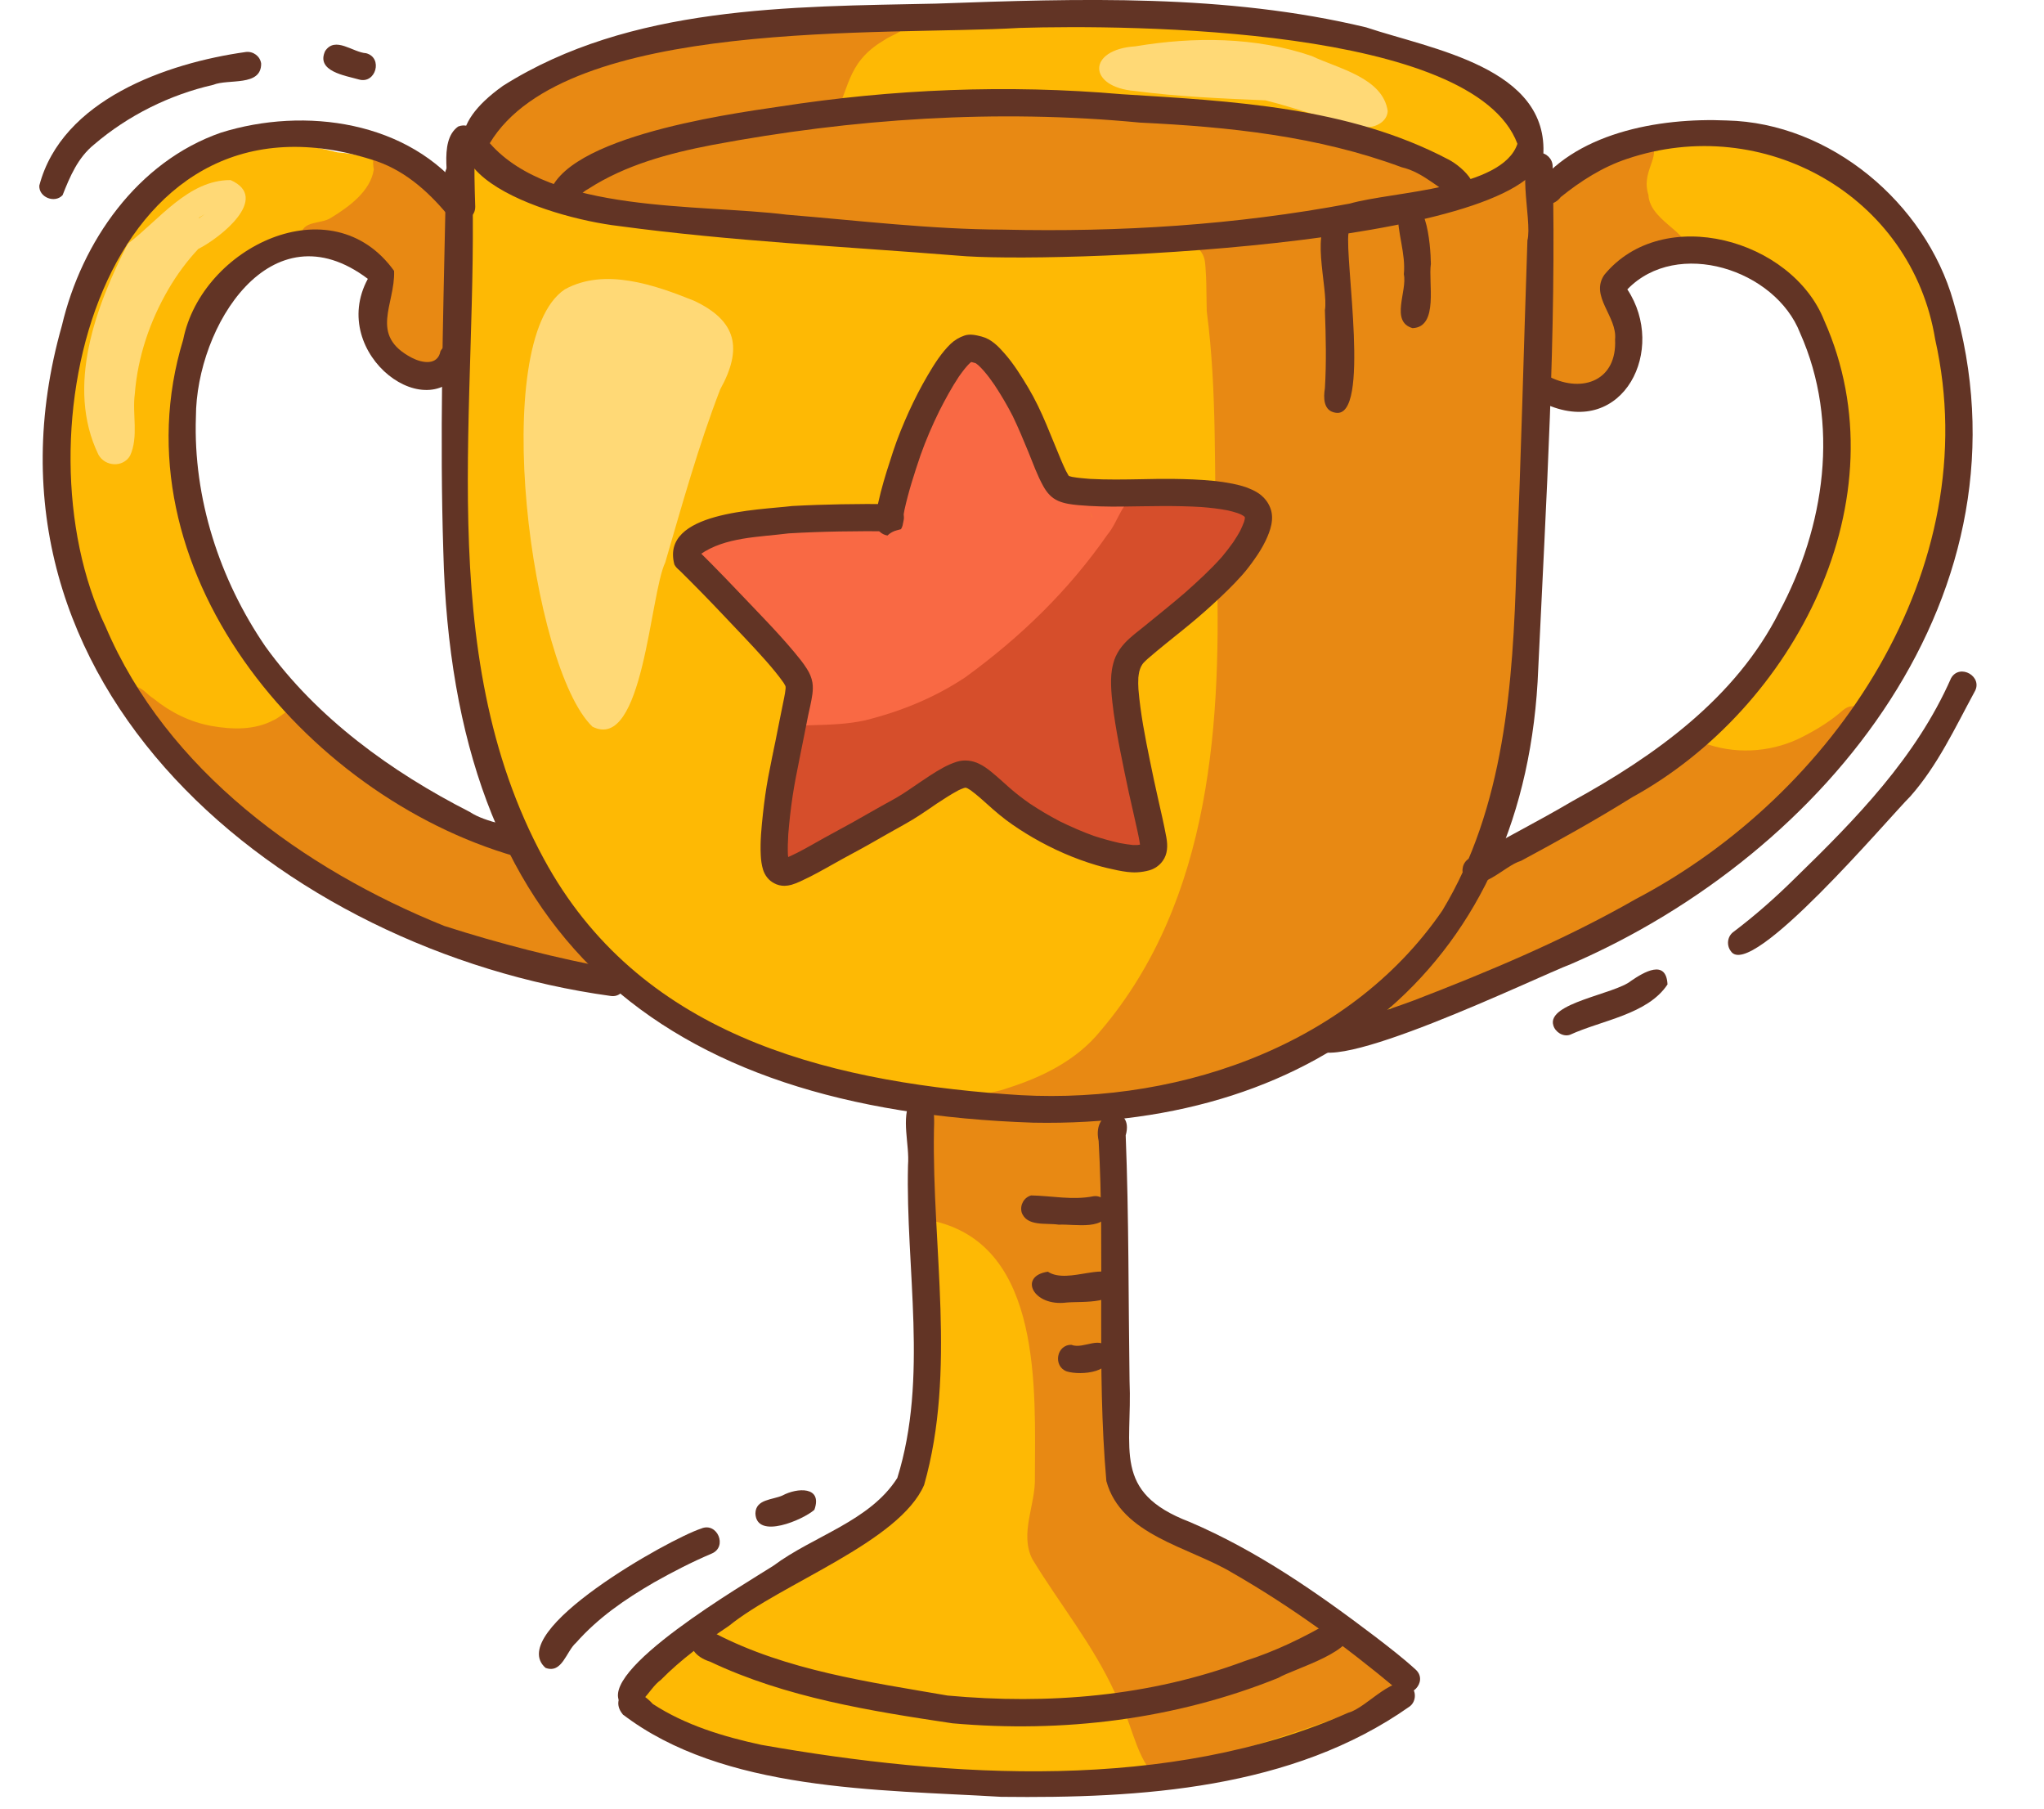 <svg width="26" height="23" viewBox="0 0 26 23" fill="none" xmlns="http://www.w3.org/2000/svg">
<path fill-rule="evenodd" clip-rule="evenodd" d="M6.357 10.754C6.491 10.793 6.627 10.822 6.759 10.866C6.015 9.628 5.879 8.178 5.852 6.765C5.779 5.965 5.825 5.164 5.811 4.362C5.624 4.835 5.159 4.818 4.911 4.407C4.778 4.177 4.773 3.861 4.824 3.605C4.639 3.329 4.357 3.112 4.007 3.174C3.59 3.186 3.177 3.325 2.9 3.649C2.282 4.42 2.275 5.504 2.427 6.437C2.799 8.077 4.414 10.193 6.067 10.664C6.163 10.694 6.26 10.726 6.357 10.754ZM17.572 12.948C17.528 12.944 17.484 12.943 17.441 12.93C17.431 12.927 17.421 12.923 17.411 12.919C17.317 12.94 17.224 12.924 17.146 12.883C16.98 13.01 16.808 13.128 16.631 13.235C16.035 13.601 15.34 13.729 14.683 13.94C14.518 13.992 14.348 14.027 14.18 14.072C14.154 15.18 14.171 16.292 14.171 17.401C14.193 17.672 14.214 17.943 14.199 18.218C14.186 18.458 14.278 18.722 14.207 18.952C14.411 19.032 14.589 19.192 14.792 19.28C15.167 19.478 15.53 19.697 15.851 19.974C16.145 20.006 16.444 20.325 16.7 20.596C16.837 20.659 16.976 20.719 17.115 20.779C17.423 20.913 17.982 21.07 17.82 21.514C17.624 21.879 17.187 22.001 16.835 22.167C16.253 22.454 15.609 22.541 14.971 22.611C14.094 22.677 13.214 22.727 12.334 22.731C11.647 22.726 11.274 22.585 11.102 22.416C10.633 22.404 10.165 22.375 9.701 22.295C9.375 22.207 8.666 22.116 8.383 21.829C8.337 21.82 8.289 21.798 8.239 21.761C7.741 21.258 8.782 20.825 9.118 20.589C9.597 20.328 10.082 20.077 10.528 19.762C10.968 19.483 11.362 19.148 11.704 18.758C11.84 18.145 11.73 17.466 11.725 16.846C11.662 16.456 11.75 16.219 11.884 16.102C11.881 15.993 11.877 15.886 11.858 15.787C11.822 15.16 11.802 14.53 11.696 13.91C10.751 13.738 9.699 13.75 8.901 13.141C8.779 13.016 8.626 12.906 8.484 12.79C8.39 12.822 8.281 12.812 8.177 12.732C7.994 12.595 7.818 12.444 7.659 12.279C7.36 12.817 6.777 12.149 6.377 12.064C5.714 11.965 5.063 11.65 4.509 11.268C4.038 10.947 3.544 10.656 3.115 10.278C2.876 10.386 2.674 10.18 2.507 10.035C2.213 9.744 1.87 9.478 1.671 9.109C1.459 8.667 1.363 8.18 1.195 7.72C1.052 7.203 0.779 6.655 0.869 6.112C0.639 5.119 0.966 3.818 1.604 3.026C1.806 2.473 2.76 1.605 3.381 1.838C3.686 1.8 3.995 1.863 4.291 1.937C4.761 1.97 5.233 2.187 5.535 2.549C5.544 2.552 5.553 2.555 5.563 2.558C5.609 2.53 5.66 2.509 5.715 2.499C5.734 2.495 5.754 2.494 5.773 2.493C5.866 2.14 6.229 1.194 6.648 1.271C6.654 1.268 6.66 1.265 6.666 1.263C6.787 0.762 9.934 0.027 10.27 0.347C11.372 0.192 12.48 0.236 13.586 0.255C14.047 0.235 14.506 0.255 14.965 0.291C15.856 0.343 16.767 0.328 17.625 0.605C18.342 0.867 19.305 1.193 19.506 2.019C19.535 2.164 19.539 2.353 19.485 2.499C19.488 2.508 19.49 2.518 19.493 2.527C19.598 2.467 19.732 2.464 19.838 2.523C19.842 2.517 19.847 2.512 19.851 2.506C19.819 1.911 21.934 1.322 22.227 1.824C22.444 1.817 22.664 1.879 22.865 1.956C23.114 1.949 23.355 2.038 23.551 2.191C23.769 2.375 23.997 2.748 24.173 3.156C24.256 3.217 24.326 3.301 24.381 3.419C24.68 3.876 24.786 4.444 24.836 4.987C24.908 6.241 24.468 7.665 23.84 8.743C23.523 9.276 23.101 9.739 22.636 10.146C22.138 10.666 21.594 11.15 20.962 11.501C20.59 11.721 20.192 11.884 19.783 12.013C19.072 12.364 18.37 12.841 17.572 12.948ZM18.73 11.008C19.322 10.784 19.953 10.595 20.169 10.406C20.709 10.022 21.263 9.646 21.755 9.203C22.032 8.943 22.165 8.509 22.515 8.341C22.837 7.812 23.128 7.242 23.286 6.641C23.448 6.032 23.343 5.403 23.349 4.786C23.201 4.703 23.168 4.528 23.106 4.383C22.993 4.09 22.869 3.802 22.764 3.506C22.511 3.479 22.32 3.233 22.105 3.112C21.612 3.056 21.093 3.151 20.641 3.343C20.455 3.64 20.636 3.987 20.587 4.314C20.553 4.614 20.463 5.115 20.05 5.006C19.794 4.994 19.637 4.868 19.539 4.688C19.541 4.716 19.542 4.743 19.543 4.771C19.588 5.864 19.611 6.965 19.48 8.053C19.42 8.696 19.4 9.351 19.2 9.971C19.075 10.33 18.906 10.671 18.73 11.008ZM8.828 21.859C8.797 21.882 8.763 21.9 8.727 21.914C8.763 21.902 8.797 21.883 8.828 21.859Z" fill="#FEB904"/>
<path fill-rule="evenodd" clip-rule="evenodd" d="M1.866 8.846C1.864 8.842 1.863 8.838 1.861 8.834C1.854 8.819 1.846 8.804 1.835 8.792H1.835C1.848 8.808 1.858 8.826 1.866 8.846ZM6.48 1.741C6.483 1.735 6.486 1.729 6.489 1.723C6.485 1.729 6.482 1.735 6.48 1.741ZM18.253 2.139C18.594 2.408 18.174 2.677 17.888 2.704C16.926 2.834 15.96 2.955 14.992 3.036C14.953 3.031 14.914 3.034 14.876 3.046C14.155 3.103 13.432 3.139 12.708 3.139C12.538 3.139 12.368 3.137 12.198 3.133C11.122 3.073 10.047 2.969 8.975 2.862C8.685 2.767 8.102 2.885 7.923 2.668C7.917 2.669 7.911 2.671 7.906 2.673C7.836 2.694 7.757 2.677 7.699 2.634C7.576 2.675 7.479 2.617 7.429 2.529C7.347 2.54 7.262 2.544 7.175 2.539C5.196 1.855 6.535 1.084 7.76 0.674C8.819 0.369 9.949 0.174 11.048 0.253C11.175 0.166 11.409 0.011 11.508 0.209C11.582 0.399 11.355 0.43 11.243 0.513C10.743 0.806 10.81 1.181 10.589 1.502C10.77 1.473 10.952 1.446 11.133 1.42C12.86 1.268 14.629 1.254 16.339 1.566C16.992 1.7 17.621 1.939 18.253 2.139ZM23.586 8.983C23.499 8.97 23.444 9.032 23.383 9.082C23.247 9.193 23.095 9.285 22.939 9.365C22.572 9.558 22.13 9.598 21.735 9.47C21.623 9.441 21.523 9.333 21.401 9.369C21.408 9.368 21.414 9.367 21.42 9.365L21.42 9.366C21.424 9.365 21.428 9.365 21.433 9.365C21.349 9.373 21.279 9.438 21.279 9.526C21.279 9.581 21.31 9.634 21.355 9.664C20.785 10.054 20.219 10.448 19.595 10.749C19.22 10.927 18.967 11.073 18.75 11.261C18.909 10.971 19.035 10.661 19.121 10.333C19.612 8.772 19.653 7.118 19.622 5.495C19.619 5.294 19.62 5.093 19.622 4.892C19.684 4.971 19.765 5.036 19.871 5.08C20.403 5.133 20.845 4.535 20.709 4.033C20.413 3.332 20.944 3.428 21.4 3.243C21.621 2.992 20.985 2.844 20.968 2.477C20.878 2.208 21.095 2.016 21.026 1.863C20.932 1.708 20.726 1.806 20.688 1.954C20.232 2.054 19.87 2.299 19.646 2.639C19.644 2.582 19.642 2.526 19.64 2.47C19.617 2.046 19.17 2.259 18.952 2.398C18.729 2.506 18.5 2.602 18.268 2.689C17.355 2.932 16.402 2.986 15.468 3.109C15.384 3.05 15.291 3.087 15.237 3.154C15.263 3.179 15.285 3.209 15.301 3.241C15.33 3.299 15.332 3.368 15.336 3.432C15.345 3.547 15.345 3.664 15.347 3.779C15.348 3.839 15.349 3.898 15.35 3.958C15.485 4.98 15.442 6.022 15.473 7.051C15.545 9.146 15.42 11.438 14 13.108C13.696 13.484 13.258 13.698 12.805 13.841C12.707 13.88 12.555 13.897 12.444 13.943C12.421 13.956 12.403 13.973 12.39 13.993C12.002 13.937 11.687 13.954 11.664 14.388C11.662 14.637 11.606 15.479 11.899 15.533C13.259 15.861 13.167 17.668 13.164 18.787C13.176 19.13 12.966 19.501 13.131 19.826C13.476 20.395 13.903 20.914 14.181 21.525C14.392 21.846 14.422 22.289 14.675 22.568C15.095 22.657 15.501 22.32 15.899 22.215C16.304 22.087 16.753 21.941 17.159 21.788C17.38 21.677 17.67 21.664 17.848 21.487C18.01 20.894 16.613 20.41 16.202 20.131C15.607 19.801 15.066 19.389 14.456 19.087C14.005 18.63 14.293 17.678 14.216 17.076C14.215 16.131 13.954 15.191 14.086 14.246C14.111 14.135 14.096 14.058 14.056 14.009C14.475 13.95 14.904 13.956 15.314 13.842C16.18 13.594 17.026 13.152 17.711 12.546C17.644 12.681 17.64 12.81 17.787 12.906C18.16 12.93 18.522 12.642 18.874 12.524C19.943 12.099 20.942 11.53 21.881 10.865C22.104 10.699 24.249 9.158 23.586 8.983ZM5.916 2.577C5.902 2.331 5.692 2.231 5.489 2.154C5.272 2.082 5.027 1.764 4.797 1.931C4.736 1.991 4.741 2.078 4.755 2.155C4.714 2.432 4.435 2.633 4.21 2.77C4.083 2.855 3.837 2.798 3.83 3.002L3.829 3.002C3.843 3.24 4.139 3.156 4.283 3.093C4.441 3.248 4.654 3.319 4.83 3.444V3.444C4.709 3.872 4.795 4.44 5.221 4.666C5.705 4.909 5.847 4.273 5.864 3.919C5.914 3.475 5.952 3.023 5.916 2.577ZM7.521 12.181C7.527 12.459 7.153 12.36 6.974 12.368C6.499 12.331 6.058 12.118 5.606 11.982C5.125 11.826 4.739 11.488 4.308 11.253C3.625 10.987 3.032 10.545 2.576 9.97C2.469 9.796 2.111 9.663 2.219 9.428C2.032 9.325 1.257 8.953 1.668 8.739C1.793 8.705 1.861 8.83 1.955 8.885C2.169 9.059 2.419 9.183 2.691 9.232C2.952 9.278 3.235 9.287 3.476 9.16C3.598 9.108 3.692 8.965 3.839 9.007C4.23 9.294 4.516 9.735 4.939 9.997C5.293 10.22 5.647 10.454 6.037 10.609C6.21 10.68 6.433 10.609 6.563 10.773C6.822 11.109 6.945 11.535 7.235 11.852C7.322 11.975 7.481 12.035 7.521 12.181Z" fill="#E88913"/>
<path fill-rule="evenodd" clip-rule="evenodd" d="M1.252 5.782C0.833 4.917 1.22 3.89 1.626 3.099C2.022 2.801 2.393 2.287 2.933 2.29C3.447 2.517 2.799 3.027 2.522 3.166C2.377 3.321 2.251 3.492 2.144 3.675C1.907 4.081 1.751 4.539 1.715 5.008C1.68 5.267 1.766 5.554 1.654 5.796C1.563 5.949 1.336 5.934 1.252 5.782ZM2.535 2.773C2.558 2.757 2.581 2.74 2.604 2.723C2.578 2.739 2.552 2.755 2.526 2.772C2.529 2.772 2.532 2.773 2.535 2.773Z" fill="#FFD976"/>
<path fill-rule="evenodd" clip-rule="evenodd" d="M17.386 1.617C16.947 1.551 16.527 1.383 16.097 1.276C15.543 1.252 14.987 1.23 14.437 1.157C13.833 1.109 13.825 0.628 14.444 0.589C15.182 0.465 15.974 0.468 16.687 0.713C17.022 0.872 17.591 0.988 17.652 1.413C17.644 1.544 17.507 1.619 17.386 1.617Z" fill="#FFD976"/>
<path fill-rule="evenodd" clip-rule="evenodd" d="M8.827 3.824C9.378 4.082 9.446 4.437 9.161 4.952C8.884 5.67 8.678 6.414 8.462 7.153C8.266 7.556 8.183 9.57 7.536 9.241C6.755 8.494 6.207 4.334 7.184 3.68C7.692 3.4 8.327 3.623 8.827 3.824Z" fill="#FFD976"/>
<path fill-rule="evenodd" clip-rule="evenodd" d="M13.898 6.597C13.892 6.563 13.876 6.53 13.858 6.501C13.876 6.531 13.89 6.563 13.898 6.597ZM15.93 6.737C16.042 7.104 14.451 8.121 14.168 8.474C14.198 9.134 14.425 9.776 14.591 10.409C14.685 10.622 14.544 10.89 14.307 10.911C13.826 10.909 12.87 10.118 12.466 9.813C11.899 10.044 11.357 10.345 10.834 10.663C10.576 10.816 10.324 11.195 9.991 11.018C9.721 10.866 9.793 10.523 9.843 10.27C9.928 9.864 9.999 9.455 10.058 9.044C10.168 8.67 10.056 8.555 9.843 8.263C9.634 7.896 9.364 7.581 9.003 7.358C8.798 7.179 8.898 6.807 9.163 6.749C9.353 6.711 9.549 6.732 9.742 6.723C10.096 6.714 10.451 6.698 10.805 6.681C10.959 6.688 11.128 6.643 11.289 6.635C11.314 6.338 11.485 6.061 11.572 5.779C11.597 5.676 11.644 5.574 11.734 5.513C11.908 5.169 11.986 4.409 12.531 4.587C12.895 4.799 13.245 5.821 13.452 6.237C13.465 6.273 13.478 6.31 13.491 6.347C13.888 6.222 14.619 6.352 14.893 6.382C15.084 6.407 15.273 6.455 15.467 6.444C15.675 6.395 15.9 6.513 15.93 6.737Z" fill="#F96944"/>
<path fill-rule="evenodd" clip-rule="evenodd" d="M14.488 6.283C15.717 6.388 16.845 6.076 15.303 7.425C15.121 7.596 14.944 7.774 14.756 7.939C14.618 8.081 14.412 8.18 14.322 8.36C14.283 8.749 14.861 10.732 14.487 10.846C14.211 10.946 13.961 10.679 13.701 10.615C13.314 10.534 13.026 10.28 12.723 10.043C12.152 9.619 11.536 10.307 11.014 10.528C10.75 10.658 10.478 10.771 10.214 10.903C10.142 10.938 10.062 10.976 9.98 10.951C9.7 10.826 9.919 10.456 9.957 10.24C10.018 10.014 10.082 9.788 10.141 9.561C10.064 9.549 10.005 9.481 10.005 9.401C10.008 9.227 10.206 9.225 10.337 9.222C10.557 9.216 10.778 9.209 10.994 9.163C11.45 9.051 11.892 8.872 12.283 8.61C12.984 8.1 13.594 7.508 14.086 6.8C14.226 6.637 14.27 6.357 14.488 6.283Z" fill="#D64E2B"/>
<path fill-rule="evenodd" clip-rule="evenodd" d="M13.144 14.277C8.366 14.116 5.76 11.906 5.639 7.008C5.593 5.567 5.635 4.124 5.665 2.683C5.697 2.475 5.539 2.085 5.831 2.042C5.927 2.042 6.001 2.121 6.004 2.215C6.101 5.104 5.478 8.271 6.917 10.921C8.117 13.137 10.447 13.738 12.789 13.914C14.865 14.083 17.133 13.35 18.347 11.579C19.139 10.269 19.246 8.69 19.289 7.198C19.35 5.818 19.381 4.438 19.429 3.057C19.498 2.8 19.244 1.942 19.577 1.942C19.67 1.942 19.75 2.021 19.75 2.115C19.8 4.241 19.666 6.373 19.567 8.497C19.426 12.249 16.801 14.347 13.144 14.277Z" fill="#623425"/>
<path fill-rule="evenodd" clip-rule="evenodd" d="M12.173 3.25C10.74 3.135 9.297 3.067 7.876 2.875C6.946 2.767 4.953 2.123 6.397 1.092C8.016 0.069 10.052 0.085 11.906 0.046C13.729 -0.019 15.591 -0.081 17.378 0.348C18.204 0.625 19.712 0.856 19.63 1.987C19.334 3.136 13.323 3.359 12.173 3.25ZM12.76 2.92C14.244 2.954 15.715 2.862 17.169 2.589C17.715 2.433 19.107 2.41 19.302 1.829C18.747 0.342 14.38 0.313 12.969 0.355C11.271 0.457 7.194 0.214 6.23 1.821C7.016 2.719 8.889 2.59 10.008 2.73C10.924 2.805 11.839 2.917 12.76 2.92Z" fill="#623425"/>
<path fill-rule="evenodd" clip-rule="evenodd" d="M5.699 2.627C5.736 2.332 5.562 1.799 5.828 1.609C5.999 1.541 6.126 1.736 6.039 1.88C6.03 2.129 6.037 2.379 6.045 2.627C6.048 2.851 5.699 2.852 5.699 2.627Z" fill="#623425"/>
<path fill-rule="evenodd" clip-rule="evenodd" d="M7.903 21.675C7.549 21.263 9.499 20.129 9.838 19.911C10.347 19.531 11.065 19.346 11.414 18.795C11.811 17.523 11.518 16.133 11.55 14.819C11.572 14.548 11.456 14.228 11.585 13.983C11.895 13.792 11.888 14.164 11.88 14.374C11.854 15.866 12.168 17.431 11.755 18.884C11.44 19.612 9.938 20.136 9.272 20.676C8.965 20.883 8.664 21.1 8.404 21.365C8.247 21.473 8.127 21.816 7.903 21.675Z" fill="#623425"/>
<path fill-rule="evenodd" clip-rule="evenodd" d="M17.767 21.48C17.112 20.932 16.412 20.423 15.67 19.998C15.123 19.671 14.261 19.525 14.073 18.834C13.947 17.4 14.056 15.948 13.975 14.51C13.879 14.073 14.434 14.043 14.319 14.438C14.36 15.477 14.353 16.518 14.368 17.558C14.406 18.431 14.142 18.976 15.132 19.354C15.987 19.719 16.751 20.25 17.489 20.81C17.667 20.947 17.846 21.084 18.012 21.236C18.171 21.39 17.927 21.64 17.767 21.48Z" fill="#623425"/>
<path fill-rule="evenodd" clip-rule="evenodd" d="M12.734 22.85C11.178 22.757 9.197 22.783 7.915 21.797C7.921 21.802 7.927 21.807 7.932 21.812L7.932 21.812C7.739 21.607 7.992 21.33 8.304 21.669C8.72 21.94 9.203 22.085 9.684 22.189C12.089 22.613 14.874 22.789 17.151 21.78C17.391 21.719 17.761 21.238 17.962 21.458C18.018 21.531 18.007 21.645 17.931 21.701C16.439 22.754 14.505 22.871 12.734 22.85Z" fill="#623425"/>
<path fill-rule="evenodd" clip-rule="evenodd" d="M6.553 10.89C3.859 10.115 1.447 7.209 2.33 4.32C2.565 3.14 4.219 2.339 5.013 3.445C5.028 3.875 4.689 4.263 5.239 4.55C5.371 4.618 5.567 4.652 5.603 4.466C5.705 4.278 6.004 4.437 5.909 4.626C5.492 5.493 4.159 4.504 4.679 3.546C3.445 2.615 2.495 4.152 2.492 5.301C2.456 6.335 2.793 7.37 3.375 8.22C4.031 9.132 4.98 9.818 5.973 10.324C6.199 10.472 6.495 10.476 6.713 10.613C6.808 10.726 6.7 10.92 6.553 10.89Z" fill="#623425"/>
<path fill-rule="evenodd" clip-rule="evenodd" d="M7.765 12.665C3.588 12.089 -0.512 8.71 0.788 4.138C1.039 3.074 1.748 2.056 2.81 1.687C3.877 1.353 5.208 1.537 5.917 2.468C6.071 2.616 5.861 2.86 5.692 2.73C5.433 2.418 5.12 2.145 4.722 2.028C1.3 0.954 0.176 5.547 1.343 7.969C2.12 9.794 3.856 11.051 5.651 11.775C6.358 12.002 7.082 12.187 7.812 12.322C8.032 12.347 7.987 12.7 7.765 12.665Z" fill="#623425"/>
<path fill-rule="evenodd" clip-rule="evenodd" d="M18.626 11.152C18.579 11.071 18.607 10.964 18.689 10.916C19.122 10.669 19.567 10.444 19.996 10.191C21.049 9.613 22.079 8.879 22.632 7.782C23.212 6.699 23.409 5.382 22.897 4.234C22.583 3.427 21.334 3.024 20.7 3.68C21.205 4.441 20.654 5.562 19.685 5.149C19.488 5.099 19.503 4.797 19.717 4.796C20.14 5.001 20.57 4.833 20.544 4.317C20.574 4.024 20.22 3.769 20.407 3.495C21.155 2.587 22.794 3.043 23.204 4.075C24.215 6.344 22.824 9.006 20.761 10.139C20.301 10.426 19.826 10.69 19.348 10.947C19.134 11.007 18.81 11.394 18.626 11.152Z" fill="#623425"/>
<path fill-rule="evenodd" clip-rule="evenodd" d="M16.706 13.29C16.681 13.199 16.736 13.103 16.827 13.078C17.219 12.983 17.603 12.863 17.982 12.723C18.948 12.351 19.906 11.949 20.806 11.434C23.331 10.11 25.272 7.232 24.616 4.317C24.318 2.485 22.428 1.433 20.694 2.021C20.384 2.124 20.106 2.302 19.853 2.506C19.749 2.649 19.5 2.638 19.493 2.434C20.006 1.689 21.099 1.494 21.965 1.532C23.282 1.562 24.49 2.58 24.847 3.832C25.935 7.52 23.239 10.851 19.983 12.26C19.558 12.419 16.814 13.753 16.706 13.29Z" fill="#623425"/>
<path fill-rule="evenodd" clip-rule="evenodd" d="M9.847 11.232C9.778 11.196 9.731 11.135 9.707 11.062C9.688 11.001 9.68 10.939 9.677 10.875C9.668 10.699 9.686 10.521 9.705 10.346C9.722 10.19 9.743 10.035 9.772 9.881C9.789 9.791 9.807 9.702 9.825 9.612C9.826 9.609 9.827 9.605 9.828 9.601C9.828 9.601 9.828 9.6 9.828 9.6C9.83 9.591 9.831 9.582 9.833 9.573C9.834 9.566 9.836 9.559 9.838 9.552C9.838 9.548 9.839 9.543 9.84 9.539C9.847 9.504 9.854 9.469 9.862 9.434C9.9 9.246 9.936 9.059 9.975 8.871C9.982 8.833 9.99 8.795 9.993 8.756C9.993 8.751 9.993 8.745 9.993 8.739C9.993 8.736 9.992 8.732 9.992 8.729C9.992 8.727 9.991 8.726 9.991 8.725C9.989 8.721 9.988 8.718 9.986 8.715C9.98 8.704 9.974 8.693 9.967 8.682C9.898 8.584 9.821 8.493 9.745 8.406C9.568 8.206 9.382 8.015 9.199 7.821C9.012 7.623 8.821 7.428 8.626 7.236C8.559 7.17 8.56 7.058 8.626 6.992C8.693 6.924 8.803 6.925 8.871 6.992C9.113 7.23 9.347 7.476 9.581 7.722C9.695 7.842 9.809 7.96 9.92 8.083C9.98 8.15 10.041 8.218 10.099 8.288C10.156 8.357 10.215 8.427 10.263 8.504C10.298 8.558 10.323 8.615 10.334 8.679C10.342 8.727 10.34 8.778 10.334 8.826C10.32 8.927 10.295 9.026 10.279 9.102C10.244 9.274 10.212 9.446 10.176 9.618C10.175 9.623 10.174 9.629 10.173 9.634C10.172 9.638 10.171 9.643 10.17 9.647C10.169 9.653 10.168 9.658 10.167 9.664C10.136 9.817 10.105 9.971 10.082 10.126C10.058 10.286 10.04 10.447 10.027 10.609C10.022 10.695 10.019 10.782 10.022 10.868C10.024 10.879 10.024 10.889 10.026 10.899C10.063 10.883 10.101 10.864 10.138 10.846C10.252 10.788 10.364 10.723 10.476 10.66C10.597 10.592 10.721 10.528 10.842 10.46C10.965 10.392 11.086 10.32 11.209 10.252C11.271 10.217 11.333 10.183 11.395 10.149C11.451 10.117 11.505 10.082 11.558 10.046C11.648 9.985 11.737 9.923 11.828 9.864C11.936 9.794 12.047 9.726 12.171 9.687C12.266 9.658 12.367 9.67 12.455 9.713C12.511 9.74 12.561 9.776 12.609 9.815C12.694 9.884 12.774 9.959 12.84 10.017C12.922 10.089 13.008 10.155 13.098 10.218C13.22 10.299 13.346 10.374 13.476 10.442C13.618 10.512 13.764 10.576 13.914 10.63C14.021 10.665 14.129 10.695 14.239 10.72C14.296 10.731 14.353 10.74 14.411 10.746C14.43 10.747 14.449 10.747 14.468 10.746C14.477 10.745 14.487 10.744 14.496 10.742C14.498 10.742 14.499 10.742 14.501 10.741C14.492 10.674 14.477 10.608 14.468 10.565C14.434 10.404 14.395 10.245 14.36 10.085C14.323 9.914 14.288 9.743 14.254 9.571C14.221 9.405 14.191 9.238 14.167 9.07C14.154 8.973 14.142 8.876 14.136 8.779C14.131 8.691 14.13 8.602 14.144 8.515C14.154 8.458 14.168 8.402 14.191 8.35C14.221 8.285 14.26 8.228 14.309 8.176C14.383 8.097 14.472 8.032 14.556 7.964C14.729 7.822 14.905 7.683 15.075 7.536C15.237 7.392 15.398 7.245 15.543 7.082C15.593 7.022 15.64 6.961 15.685 6.898C15.718 6.848 15.75 6.798 15.778 6.745C15.795 6.71 15.81 6.674 15.824 6.638C15.827 6.628 15.83 6.618 15.832 6.608C15.833 6.602 15.834 6.596 15.835 6.59C15.835 6.587 15.835 6.584 15.835 6.581C15.834 6.578 15.833 6.576 15.832 6.574C15.831 6.573 15.83 6.572 15.83 6.571C15.83 6.571 15.83 6.571 15.83 6.571C15.825 6.567 15.821 6.563 15.816 6.56C15.807 6.554 15.798 6.549 15.789 6.544C15.771 6.536 15.754 6.529 15.736 6.523C15.697 6.51 15.658 6.5 15.618 6.491C15.508 6.469 15.396 6.457 15.284 6.448C14.946 6.427 14.608 6.438 14.27 6.442C14.085 6.444 13.902 6.44 13.719 6.424C13.631 6.416 13.542 6.405 13.461 6.37C13.373 6.332 13.315 6.263 13.27 6.181C13.194 6.045 13.141 5.894 13.082 5.75C13.019 5.596 12.955 5.443 12.883 5.293C12.813 5.156 12.735 5.024 12.65 4.895C12.607 4.832 12.562 4.771 12.512 4.714C12.491 4.69 12.469 4.667 12.445 4.645C12.436 4.637 12.427 4.63 12.417 4.623C12.415 4.622 12.412 4.62 12.41 4.619C12.409 4.618 12.407 4.617 12.405 4.617C12.39 4.612 12.376 4.608 12.361 4.605C12.359 4.605 12.357 4.604 12.354 4.604C12.35 4.607 12.346 4.61 12.342 4.613C12.327 4.627 12.313 4.641 12.3 4.656C12.263 4.698 12.23 4.743 12.198 4.788C12.105 4.928 12.025 5.076 11.949 5.225C11.859 5.408 11.778 5.595 11.71 5.787C11.632 6.016 11.557 6.248 11.505 6.484C11.498 6.522 11.491 6.559 11.488 6.597C11.487 6.608 11.487 6.619 11.487 6.629V6.633C11.488 6.668 11.478 6.701 11.461 6.729C11.437 6.735 11.412 6.742 11.386 6.75C11.349 6.763 11.316 6.784 11.289 6.81C11.216 6.799 11.151 6.742 11.146 6.673C11.137 6.623 11.141 6.569 11.148 6.519C11.161 6.431 11.182 6.343 11.204 6.256C11.249 6.082 11.305 5.91 11.361 5.739C11.418 5.566 11.488 5.397 11.563 5.231C11.635 5.074 11.714 4.92 11.801 4.772C11.884 4.631 11.974 4.487 12.092 4.373C12.144 4.324 12.201 4.29 12.269 4.267C12.339 4.243 12.418 4.262 12.487 4.28C12.61 4.312 12.699 4.404 12.779 4.496C12.895 4.628 12.988 4.778 13.078 4.928C13.167 5.077 13.242 5.236 13.309 5.395C13.353 5.5 13.396 5.605 13.439 5.71C13.477 5.803 13.514 5.896 13.558 5.986C13.568 6.006 13.579 6.025 13.59 6.044C13.592 6.046 13.594 6.049 13.596 6.052C13.6 6.053 13.603 6.055 13.606 6.056C13.617 6.06 13.629 6.063 13.64 6.065C13.714 6.078 13.79 6.084 13.865 6.09C14.082 6.102 14.3 6.098 14.518 6.094C14.65 6.091 14.782 6.089 14.913 6.09C15.088 6.092 15.262 6.098 15.436 6.115C15.517 6.123 15.598 6.135 15.678 6.151C15.762 6.168 15.847 6.19 15.925 6.227C15.966 6.246 16.006 6.268 16.041 6.297C16.093 6.34 16.132 6.393 16.157 6.456C16.214 6.598 16.159 6.75 16.097 6.88C16.058 6.96 16.011 7.036 15.959 7.109C15.908 7.182 15.855 7.252 15.796 7.318C15.679 7.449 15.552 7.57 15.422 7.689C15.301 7.8 15.175 7.907 15.046 8.011C14.897 8.131 14.747 8.25 14.602 8.375C14.582 8.393 14.563 8.411 14.545 8.43C14.541 8.435 14.537 8.44 14.533 8.445C14.526 8.456 14.52 8.466 14.514 8.477C14.509 8.488 14.505 8.499 14.501 8.509C14.497 8.52 14.494 8.532 14.491 8.543C14.486 8.567 14.483 8.591 14.48 8.616C14.477 8.666 14.478 8.715 14.481 8.765C14.507 9.076 14.568 9.384 14.626 9.667C14.659 9.831 14.694 9.995 14.731 10.158C14.768 10.321 14.806 10.484 14.836 10.648C14.855 10.751 14.854 10.86 14.79 10.948C14.749 11.006 14.687 11.049 14.619 11.068C14.568 11.082 14.518 11.09 14.466 11.093C14.383 11.098 14.297 11.084 14.216 11.068C14.124 11.049 14.032 11.028 13.942 11.001C13.663 10.918 13.393 10.799 13.141 10.653C13.024 10.585 12.909 10.511 12.8 10.43C12.683 10.342 12.576 10.243 12.467 10.146C12.428 10.113 12.388 10.079 12.346 10.049C12.333 10.041 12.321 10.033 12.308 10.026C12.303 10.024 12.299 10.022 12.294 10.02C12.291 10.019 12.287 10.018 12.284 10.017C12.28 10.017 12.276 10.018 12.273 10.018C12.267 10.02 12.261 10.021 12.256 10.023C12.233 10.031 12.211 10.041 12.19 10.051C12.095 10.102 12.005 10.161 11.915 10.22C11.78 10.313 11.646 10.406 11.502 10.485C11.351 10.568 11.201 10.655 11.051 10.74C10.906 10.822 10.758 10.898 10.614 10.98C10.47 11.061 10.327 11.142 10.177 11.21C10.142 11.226 10.105 11.241 10.067 11.252C10.038 11.26 10.009 11.264 9.98 11.265C9.934 11.265 9.889 11.255 9.847 11.232Z" fill="#623425"/>
<path fill-rule="evenodd" clip-rule="evenodd" d="M8.578 7.178C8.4 6.507 9.643 6.487 10.076 6.435C10.492 6.412 10.909 6.407 11.325 6.41C11.419 6.411 11.498 6.488 11.498 6.583C11.498 6.677 11.419 6.757 11.325 6.756C10.894 6.753 10.461 6.757 10.03 6.783C9.657 6.831 9.225 6.828 8.909 7.049C8.976 7.253 8.675 7.362 8.578 7.178Z" fill="#623425"/>
<path fill-rule="evenodd" clip-rule="evenodd" d="M6.968 2.581C6.989 1.766 9.241 1.454 9.911 1.356C11.354 1.132 12.813 1.072 14.268 1.198C15.675 1.286 17.15 1.358 18.422 2.027C18.613 2.123 18.957 2.455 18.571 2.537C18.32 2.428 18.117 2.193 17.83 2.127C16.76 1.73 15.63 1.613 14.499 1.559C12.677 1.385 10.85 1.507 9.056 1.844C8.507 1.95 7.956 2.097 7.482 2.403C7.314 2.486 7.15 2.833 6.968 2.581Z" fill="#623425"/>
<path fill-rule="evenodd" clip-rule="evenodd" d="M12.115 21.915C11.072 21.759 9.994 21.587 9.034 21.132C8.623 21.002 8.779 20.59 9.098 20.773C10.009 21.245 11.053 21.389 12.053 21.562C13.336 21.68 14.628 21.574 15.837 21.122C16.221 21 16.583 20.825 16.93 20.622C17.012 20.576 17.121 20.614 17.163 20.695C17.305 20.99 16.459 21.219 16.259 21.338C14.946 21.867 13.522 22.04 12.115 21.915Z" fill="#623425"/>
<path fill-rule="evenodd" clip-rule="evenodd" d="M16.991 5.249C16.833 5.227 16.833 5.06 16.853 4.936C16.873 4.606 16.865 4.276 16.853 3.945C16.902 3.683 16.632 2.813 16.98 2.79C17.073 2.79 17.155 2.869 17.153 2.963C17.105 3.302 17.436 5.321 16.991 5.249Z" fill="#623425"/>
<path fill-rule="evenodd" clip-rule="evenodd" d="M17.968 4.173C17.68 4.09 17.903 3.702 17.857 3.488C17.883 3.225 17.774 2.963 17.782 2.711C18.143 2.306 18.198 3.128 18.201 3.356C18.165 3.589 18.305 4.159 17.968 4.173Z" fill="#623425"/>
<path fill-rule="evenodd" clip-rule="evenodd" d="M13.467 15.574C13.311 15.549 13.058 15.603 12.995 15.415C12.972 15.324 13.024 15.228 13.116 15.202C13.376 15.207 13.644 15.265 13.906 15.213C13.999 15.196 14.089 15.27 14.101 15.361C14.1 15.663 13.668 15.562 13.467 15.574Z" fill="#623425"/>
<path fill-rule="evenodd" clip-rule="evenodd" d="M13.568 16.564C13.141 16.62 12.95 16.228 13.329 16.172C13.593 16.346 14.121 16.003 14.217 16.287C14.252 16.602 13.776 16.545 13.568 16.564Z" fill="#623425"/>
<path fill-rule="evenodd" clip-rule="evenodd" d="M13.569 17.44C13.392 17.375 13.438 17.099 13.628 17.102C13.789 17.165 14.011 16.963 14.108 17.175C14.194 17.454 13.753 17.496 13.569 17.44Z" fill="#623425"/>
<path fill-rule="evenodd" clip-rule="evenodd" d="M22.016 12.095C21.959 12.021 21.972 11.909 22.047 11.853C22.324 11.644 22.584 11.414 22.831 11.17C23.61 10.413 24.374 9.632 24.818 8.624C24.928 8.431 25.232 8.605 25.116 8.799C24.868 9.256 24.648 9.733 24.3 10.127C24.032 10.392 22.265 12.485 22.016 12.095Z" fill="#623425"/>
<path fill-rule="evenodd" clip-rule="evenodd" d="M19.758 13.038C19.674 12.754 20.542 12.643 20.748 12.473C20.908 12.364 21.195 12.191 21.211 12.519C20.958 12.901 20.374 12.974 19.971 13.159C19.883 13.189 19.782 13.125 19.758 13.038Z" fill="#623425"/>
<path fill-rule="evenodd" clip-rule="evenodd" d="M0.5 2.36C0.786 1.271 2.117 0.802 3.128 0.661C3.221 0.65 3.31 0.715 3.322 0.809C3.324 1.105 2.905 0.999 2.712 1.079C2.157 1.205 1.627 1.47 1.199 1.836C0.99 2.004 0.889 2.247 0.796 2.482C0.696 2.59 0.492 2.509 0.5 2.36Z" fill="#623425"/>
<path fill-rule="evenodd" clip-rule="evenodd" d="M4.566 1.011C4.393 0.961 4.016 0.908 4.136 0.649C4.265 0.456 4.486 0.666 4.658 0.677C4.875 0.735 4.78 1.072 4.566 1.011Z" fill="#623425"/>
<path fill-rule="evenodd" clip-rule="evenodd" d="M6.939 21.21C6.412 20.745 8.521 19.567 8.918 19.439C9.123 19.35 9.26 19.671 9.052 19.757C8.792 19.868 8.562 19.987 8.32 20.123C7.944 20.342 7.612 20.57 7.327 20.891C7.202 21 7.15 21.289 6.939 21.21Z" fill="#623425"/>
<path fill-rule="evenodd" clip-rule="evenodd" d="M9.609 19.248C9.611 19.063 9.826 19.075 9.953 19.018C10.138 18.918 10.467 18.897 10.359 19.2C10.224 19.322 9.625 19.586 9.609 19.248Z" fill="#623425"/>
</svg>
